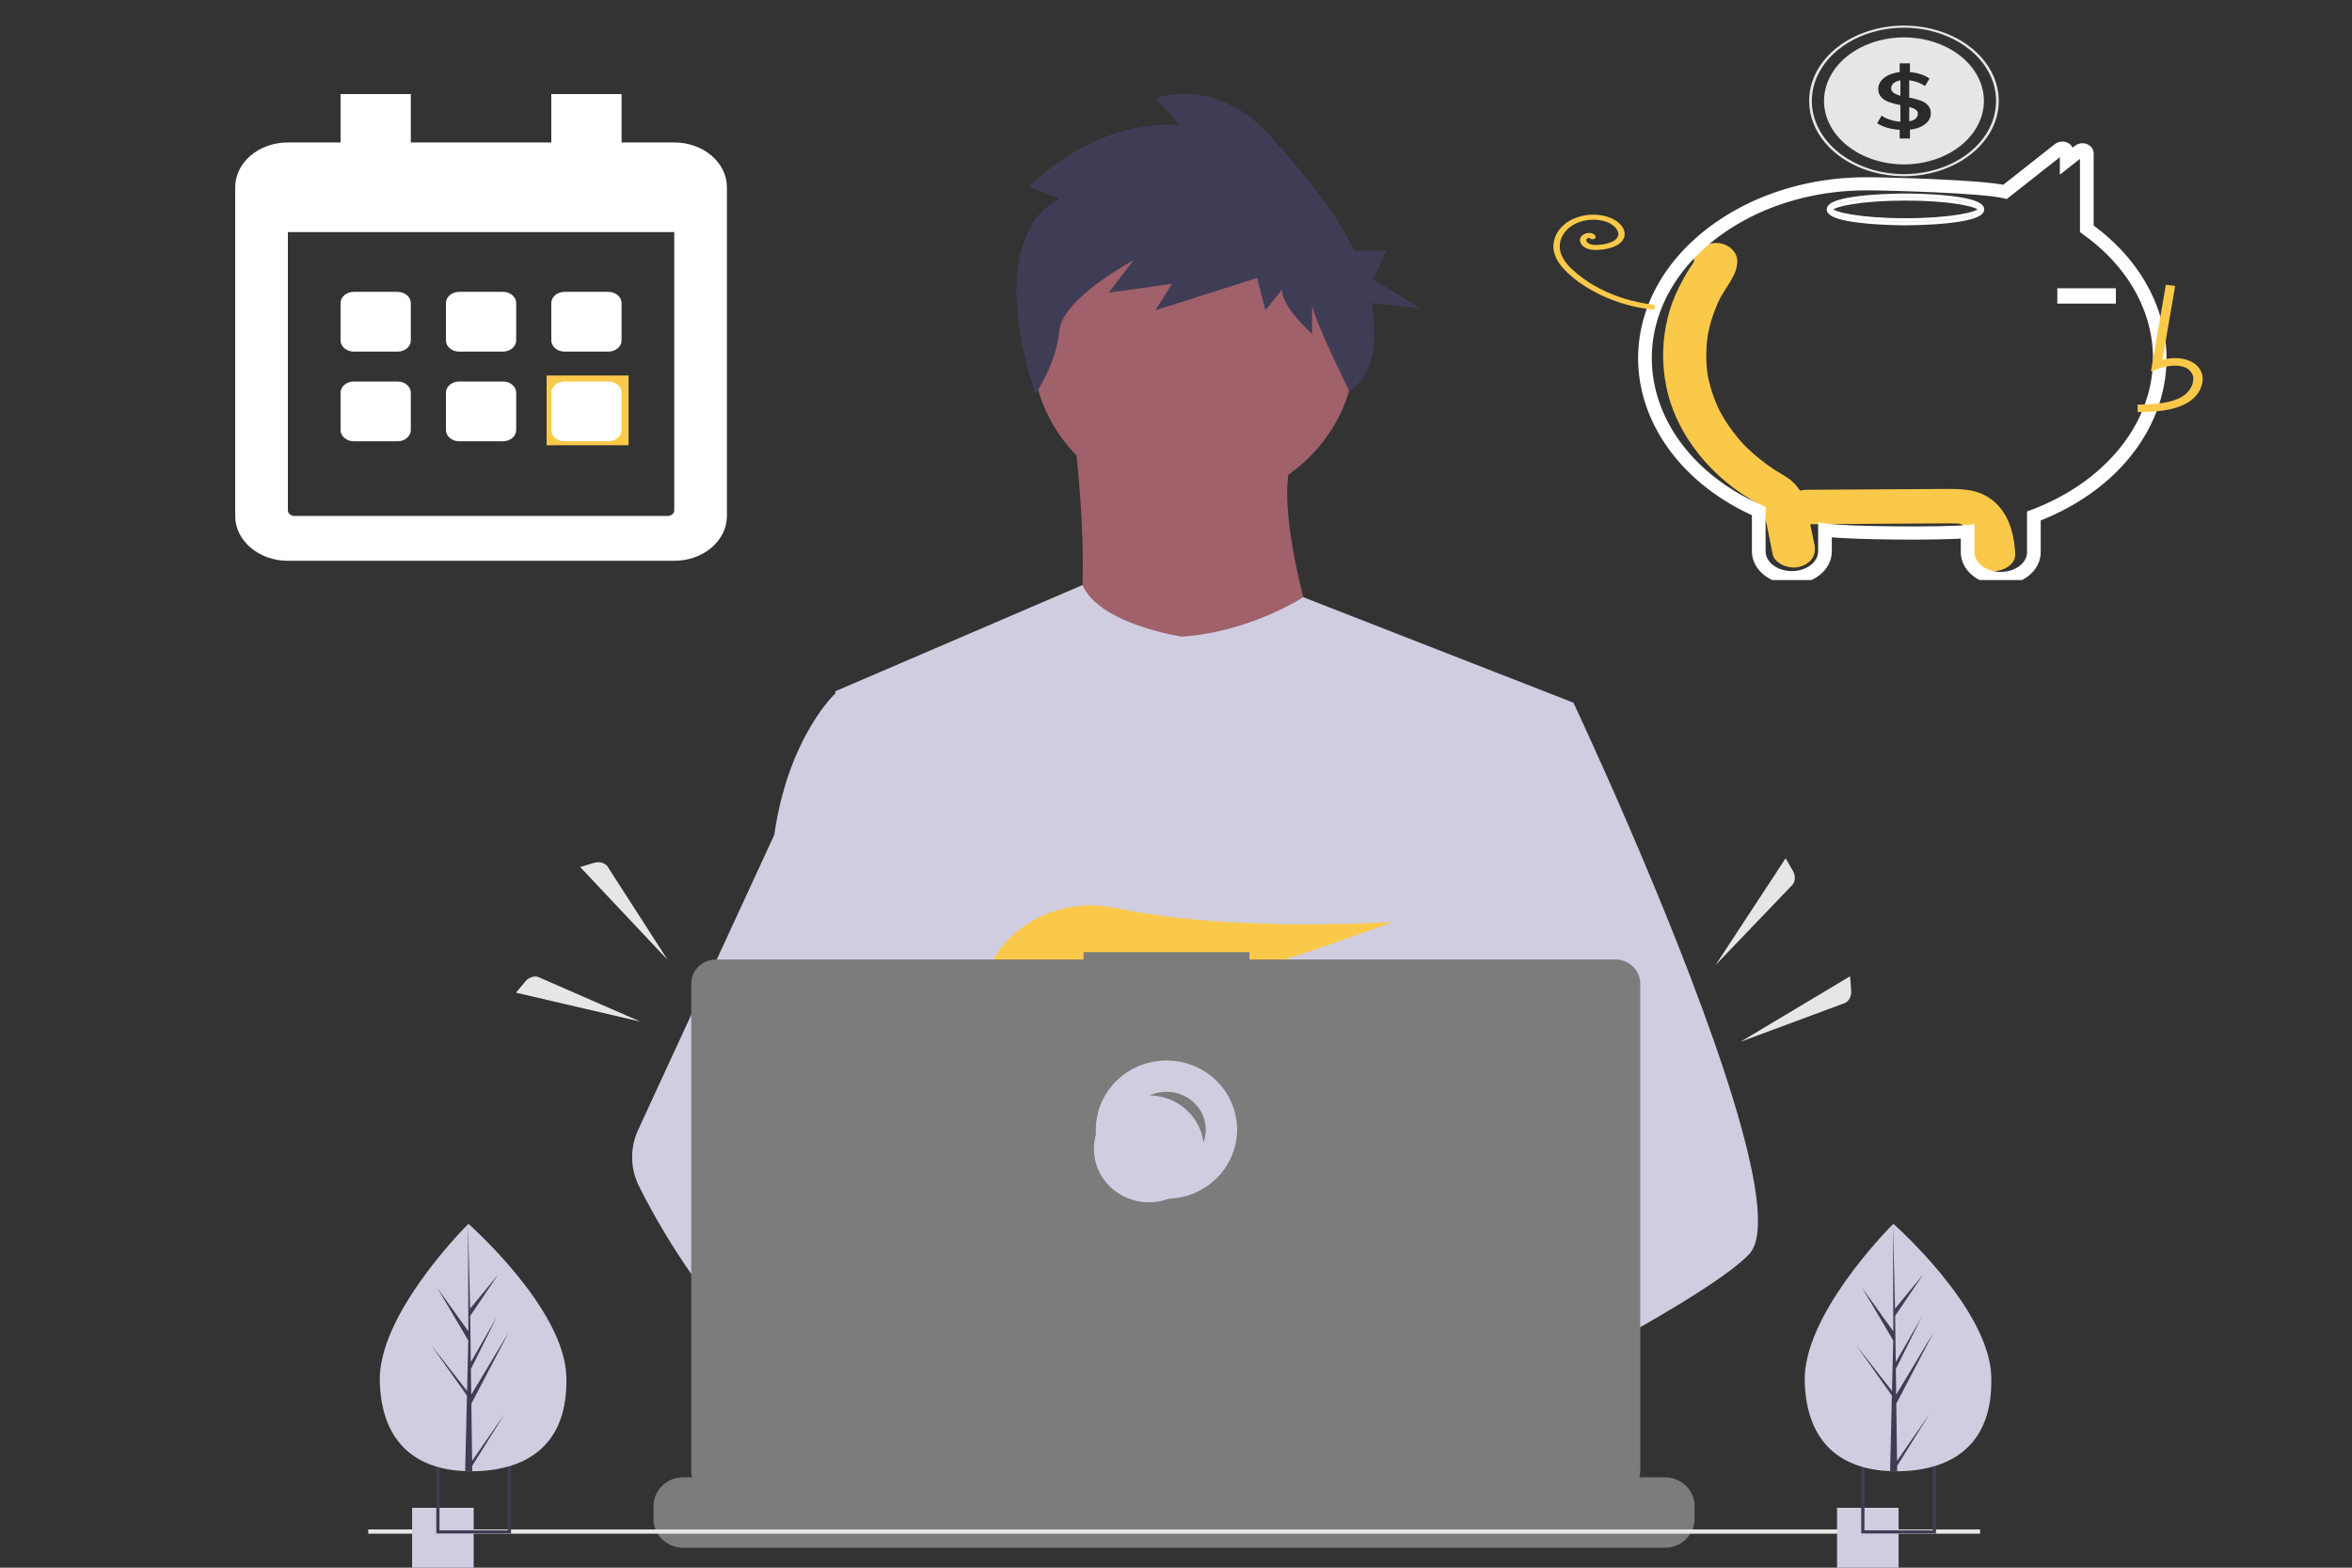 <svg width="150" height="100" viewBox="0 0 150 100" fill="none" xmlns="http://www.w3.org/2000/svg">
<rect x="0" y="0" width="150" height="100" fill="#333333" stroke="none"/>
<g clip-path="url(#clip0)">
<g clip-path="url(#clip1)">
<path d="M127.46 32.272C127.017 31.779 126.418 31.419 125.665 31.284C125.008 31.167 124.333 31.187 123.665 31.191L115.224 31.242C114.501 31.247 113.808 31.745 113.841 32.341C113.875 32.932 114.449 33.444 115.224 33.44C117.697 33.424 120.169 33.409 122.642 33.394C123.225 33.391 123.808 33.382 124.391 33.384C124.522 33.384 124.653 33.389 124.783 33.391C124.815 33.391 124.838 33.391 124.854 33.39C124.858 33.391 124.862 33.392 124.867 33.393C124.935 33.408 125.005 33.418 125.074 33.432C125.05 33.433 125.118 33.467 125.153 33.479C125.157 33.486 125.167 33.499 125.184 33.52C125.208 33.554 125.277 33.661 125.28 33.657C125.385 33.867 125.471 34.083 125.538 34.302C125.699 34.786 125.734 34.887 125.757 35.341C125.787 35.915 126.372 36.467 127.14 36.44C127.864 36.414 128.554 35.956 128.522 35.341C128.47 34.305 128.241 33.141 127.46 32.272Z" fill="#FBC94A"/>
<path d="M115.72 34.751C115.562 33.987 115.406 33.223 115.244 32.46C115.08 31.686 114.745 30.977 113.987 30.469C113.785 30.334 113.575 30.207 113.364 30.081C113.29 30.036 113.216 29.992 113.142 29.946C113.138 29.944 113.135 29.942 113.131 29.94C113.123 29.934 113.114 29.927 113.101 29.919C112.785 29.706 112.479 29.484 112.189 29.248C111.93 29.039 111.683 28.82 111.448 28.593C111.389 28.536 111.331 28.479 111.273 28.421C111.263 28.411 111.21 28.357 111.175 28.321C111.143 28.285 111.083 28.221 111.073 28.21C111.006 28.134 110.94 28.058 110.876 27.982C110.435 27.458 110.054 26.904 109.736 26.326C109.705 26.269 109.674 26.211 109.644 26.153C109.636 26.136 109.625 26.113 109.611 26.083C109.547 25.943 109.483 25.803 109.425 25.661C109.3 25.36 109.193 25.055 109.104 24.746C109.06 24.593 109.02 24.439 108.984 24.285C108.966 24.205 108.949 24.126 108.933 24.046C108.931 24.033 108.915 23.947 108.906 23.898C108.899 23.849 108.887 23.763 108.885 23.749C108.875 23.669 108.866 23.588 108.858 23.508C108.84 23.327 108.828 23.145 108.822 22.963C108.811 22.64 108.819 22.317 108.844 21.994C108.858 21.812 108.879 21.631 108.904 21.45C108.905 21.439 108.907 21.43 108.908 21.422C108.909 21.414 108.911 21.405 108.913 21.394C108.932 21.294 108.951 21.194 108.973 21.095C109.056 20.717 109.164 20.343 109.296 19.974C109.359 19.8 109.427 19.627 109.5 19.456C109.533 19.38 109.567 19.304 109.602 19.228C109.599 19.233 109.704 19.021 109.705 19.014C110.12 18.236 110.797 17.527 110.798 16.644C110.799 16.045 110.162 15.472 109.416 15.5C109.044 15.511 108.692 15.637 108.434 15.85C108.176 16.063 108.032 16.348 108.033 16.644C108.033 16.657 108.033 16.669 108.033 16.68C108.026 16.698 108.02 16.714 108.015 16.727C107.934 16.867 107.835 17 107.747 17.136C107.504 17.508 107.296 17.893 107.099 18.283C106.777 18.918 106.53 19.576 106.362 20.248C105.998 21.721 105.969 23.233 106.279 24.714C106.815 27.31 108.583 29.795 111.04 31.465C111.253 31.61 111.472 31.75 111.692 31.888C111.784 31.945 111.876 32 111.968 32.056C112.012 32.082 112.193 32.195 112.113 32.14C112.285 32.256 112.357 32.315 112.401 32.401C112.407 32.42 112.416 32.447 112.428 32.484C112.459 32.58 112.488 32.676 112.513 32.774C112.726 33.629 112.875 34.498 113.054 35.359C113.177 35.95 114.093 36.335 114.754 36.157C115.525 35.951 115.852 35.384 115.72 34.751Z" fill="#FBC94A"/>
<path d="M127.599 36.968C127.019 36.969 126.461 36.787 126.049 36.462C125.637 36.137 125.404 35.696 125.401 35.234V33.981C123.75 34.128 118.096 34.094 116.475 33.887V35.184C116.471 35.645 116.238 36.086 115.826 36.411C115.414 36.736 114.857 36.918 114.277 36.918C113.697 36.918 113.14 36.736 112.729 36.411C112.317 36.086 112.083 35.645 112.079 35.184V32.638C109.884 31.669 108.054 30.252 106.778 28.533C105.502 26.815 104.826 24.857 104.821 22.862C104.821 19.441 106.772 16.249 110.174 14.106C112.387 12.707 115.074 11.866 117.893 11.691C118.275 11.667 118.66 11.655 119.036 11.655C120.363 11.655 126.348 11.818 127.85 12.161L131.274 9.461C131.324 9.421 131.389 9.394 131.459 9.383C131.529 9.371 131.601 9.377 131.667 9.399C131.734 9.42 131.79 9.457 131.83 9.504C131.87 9.551 131.891 9.606 131.891 9.663V10.092L132.557 9.568C132.607 9.527 132.672 9.5 132.742 9.489C132.812 9.478 132.884 9.484 132.95 9.505C133.017 9.526 133.073 9.563 133.113 9.61C133.153 9.657 133.174 9.713 133.174 9.77V14.566C134.892 15.797 136.201 17.346 136.986 19.075C137.771 20.804 138.007 22.66 137.673 24.479C137.339 26.298 136.446 28.023 135.072 29.502C133.698 30.981 131.887 32.167 129.798 32.957V35.234C129.795 35.696 129.562 36.137 129.15 36.462C128.738 36.787 128.18 36.969 127.599 36.968V36.968ZM125.574 33.825V35.234C125.578 35.659 125.794 36.065 126.173 36.364C126.552 36.663 127.065 36.831 127.599 36.831C128.134 36.831 128.646 36.663 129.026 36.364C129.405 36.065 129.621 35.659 129.625 35.234V32.87L129.674 32.852C132.018 31.968 134.008 30.585 135.423 28.857C137.226 26.652 137.976 24.007 137.537 21.401C137.098 18.794 135.499 16.399 133.03 14.648L133.001 14.627V9.77C133.001 9.74 132.991 9.711 132.97 9.687C132.949 9.662 132.92 9.643 132.885 9.633C132.85 9.621 132.812 9.618 132.776 9.623C132.739 9.629 132.705 9.644 132.679 9.665L131.718 10.422V9.663C131.718 9.634 131.708 9.605 131.687 9.58C131.666 9.556 131.636 9.537 131.602 9.526C131.567 9.514 131.529 9.511 131.492 9.517C131.456 9.523 131.422 9.538 131.396 9.559L127.898 12.316L127.848 12.304C126.452 11.957 120.373 11.792 119.036 11.792C118.664 11.792 118.284 11.804 117.906 11.828C115.122 12.001 112.467 12.832 110.282 14.213C106.921 16.331 104.993 19.483 104.993 22.862C104.999 24.839 105.671 26.78 106.94 28.481C108.208 30.183 110.027 31.583 112.207 32.537L112.252 32.557V35.184C112.256 35.609 112.472 36.015 112.851 36.313C113.23 36.612 113.743 36.78 114.277 36.78C114.811 36.78 115.324 36.612 115.703 36.313C116.083 36.015 116.298 35.609 116.303 35.184V33.723L116.405 33.738C117.861 33.956 123.994 33.99 125.476 33.836L125.574 33.825Z" fill="#E6E6E6" stroke="white" stroke-width="0.7"/>
<path d="M121.427 1.63C119.855 1.631 118.345 2.117 117.216 2.987C116.088 3.856 115.43 5.04 115.381 6.289C115.379 6.337 115.378 6.387 115.378 6.436C115.378 7.387 115.733 8.316 116.397 9.106C117.062 9.897 118.007 10.513 119.112 10.877C120.217 11.24 121.433 11.335 122.607 11.15C123.78 10.964 124.858 10.507 125.703 9.835C126.549 9.163 127.125 8.306 127.359 7.374C127.592 6.442 127.472 5.475 127.015 4.597C126.557 3.719 125.782 2.968 124.787 2.44C123.792 1.912 122.623 1.63 121.427 1.63V1.63ZM121.427 11.105C119.869 11.104 118.375 10.611 117.274 9.736C116.172 8.861 115.552 7.674 115.551 6.436C115.551 6.372 115.553 6.309 115.556 6.247C115.603 5.332 115.987 4.449 116.66 3.706C117.334 2.964 118.268 2.395 119.345 2.071C120.422 1.747 121.595 1.681 122.719 1.882C123.843 2.084 124.867 2.543 125.665 3.203C126.463 3.863 126.999 4.695 127.206 5.596C127.414 6.496 127.283 7.425 126.832 8.267C126.38 9.109 125.627 9.827 124.666 10.331C123.705 10.836 122.578 11.105 121.427 11.105V11.105Z" fill="#E6E6E6"/>
<path d="M126.525 6.436C126.525 7.511 125.987 8.541 125.031 9.301C124.075 10.06 122.779 10.487 121.427 10.487C120.074 10.487 118.778 10.06 117.822 9.301C116.866 8.541 116.328 7.511 116.328 6.436C116.328 6.308 116.336 6.182 116.351 6.057C116.474 5.02 117.094 4.06 118.084 3.378C119.074 2.695 120.356 2.341 121.666 2.39C122.975 2.439 124.21 2.887 125.115 3.64C126.02 4.394 126.525 5.395 126.525 6.436V6.436Z" fill="#E6E6E6"/>
<path d="M122.945 6.705C122.821 6.576 122.659 6.474 122.472 6.408C122.242 6.331 122.004 6.269 121.762 6.223V5.12C122.135 5.165 122.485 5.292 122.772 5.486L123.054 5.009C122.892 4.894 122.706 4.803 122.504 4.739C122.281 4.667 122.046 4.619 121.807 4.597V4.038H121.154V4.602C120.902 4.625 120.659 4.69 120.441 4.793C120.245 4.885 120.079 5.014 119.958 5.169C119.844 5.32 119.784 5.493 119.787 5.669C119.775 5.86 119.845 6.049 119.984 6.205C120.113 6.34 120.282 6.447 120.477 6.515C120.711 6.595 120.952 6.658 121.199 6.705V7.762C120.759 7.736 120.34 7.603 119.997 7.381L119.716 7.859C119.907 7.985 120.125 8.083 120.359 8.149C120.615 8.221 120.883 8.266 121.154 8.28V8.834H121.807V8.27C122.169 8.239 122.509 8.115 122.775 7.917C122.893 7.828 122.985 7.72 123.048 7.601C123.11 7.481 123.14 7.353 123.137 7.224C123.147 7.039 123.08 6.856 122.945 6.705V6.705ZM121.199 6.106C121.04 6.068 120.893 6.005 120.765 5.921C120.714 5.885 120.674 5.84 120.647 5.791C120.621 5.741 120.608 5.688 120.611 5.634C120.606 5.511 120.663 5.393 120.768 5.303C120.885 5.21 121.036 5.148 121.199 5.126V6.106ZM122.171 7.567C122.061 7.657 121.918 7.716 121.762 7.737V6.828C121.911 6.859 122.05 6.915 122.171 6.99C122.217 7.022 122.254 7.061 122.278 7.105C122.303 7.149 122.314 7.196 122.312 7.244C122.318 7.362 122.268 7.477 122.171 7.567V7.567Z" fill="#2B2929"/>
<path d="M105.417 19.43C104.211 19.288 103.058 18.942 102.036 18.414C101.53 18.153 101.062 17.848 100.639 17.506C100.222 17.168 99.823 16.784 99.616 16.333C99.417 15.917 99.427 15.455 99.645 15.045C99.859 14.636 100.268 14.312 100.783 14.143C101.3 13.979 101.925 13.962 102.429 14.142C102.669 14.225 102.877 14.358 103.031 14.526C103.102 14.604 103.155 14.691 103.187 14.784C103.217 14.869 103.219 14.957 103.195 15.043C103.166 15.127 103.113 15.207 103.042 15.274C102.971 15.342 102.883 15.397 102.783 15.435C102.562 15.525 102.324 15.583 102.078 15.606C101.831 15.633 101.476 15.657 101.277 15.5C101.236 15.468 101.204 15.431 101.183 15.389C101.168 15.357 101.163 15.323 101.168 15.289C101.165 15.304 101.18 15.257 101.179 15.258C101.176 15.265 101.162 15.282 101.182 15.256C101.188 15.248 101.195 15.239 101.202 15.231C101.195 15.238 101.181 15.249 101.207 15.23C101.228 15.211 101.255 15.198 101.286 15.191C101.298 15.188 101.31 15.186 101.322 15.184C101.352 15.177 101.291 15.184 101.323 15.183C101.335 15.183 101.347 15.183 101.359 15.183C101.389 15.182 101.329 15.176 101.358 15.182C101.369 15.184 101.381 15.186 101.392 15.189C101.416 15.195 101.375 15.175 101.391 15.19C101.41 15.208 101.371 15.173 101.393 15.19C101.404 15.199 101.414 15.208 101.424 15.217C101.462 15.247 101.513 15.264 101.567 15.264C101.62 15.264 101.672 15.247 101.71 15.217C101.747 15.187 101.767 15.146 101.767 15.103C101.767 15.061 101.747 15.02 101.71 14.99C101.51 14.793 101.116 14.841 100.914 15.008C100.656 15.22 100.758 15.556 101.009 15.741C101.293 15.95 101.694 15.965 102.059 15.93C102.368 15.906 102.668 15.839 102.947 15.73C103.223 15.623 103.439 15.437 103.554 15.21C103.605 15.088 103.624 14.96 103.608 14.832C103.592 14.705 103.543 14.581 103.462 14.47C103.14 13.989 102.473 13.742 101.813 13.699C101.474 13.678 101.132 13.711 100.809 13.795C100.485 13.88 100.186 14.014 99.928 14.191C99.431 14.546 99.125 15.04 99.074 15.569C99.016 16.118 99.284 16.651 99.675 17.095C100.084 17.545 100.572 17.946 101.125 18.286C102.205 18.971 103.472 19.446 104.824 19.672C104.985 19.699 105.147 19.721 105.309 19.74C105.361 19.75 105.416 19.744 105.462 19.723C105.508 19.702 105.543 19.668 105.558 19.628C105.572 19.586 105.565 19.543 105.539 19.506C105.512 19.468 105.468 19.441 105.417 19.43L105.417 19.43Z" fill="#FBC94A"/>
<path d="M121.523 14.271C121.322 14.271 116.6 14.26 116.6 13.357C116.6 12.454 121.322 12.444 121.523 12.444C121.724 12.444 126.446 12.454 126.446 13.357C126.446 14.26 121.724 14.271 121.523 14.271ZM116.785 13.357C116.914 13.631 118.65 14.019 121.523 14.019C124.397 14.019 126.132 13.631 126.262 13.357C126.132 13.083 124.397 12.695 121.523 12.695C118.65 12.695 116.914 13.083 116.785 13.357V13.357Z" fill="#E6E6E6" stroke="white" stroke-width="0.2"/>
<path d="M136.336 26.291C137.328 26.269 138.564 26.242 139.516 25.69C139.799 25.518 140.032 25.3 140.198 25.05C140.364 24.799 140.459 24.523 140.477 24.241C140.496 23.804 140.298 23.424 139.918 23.169C139.421 22.835 138.695 22.757 137.913 22.939L138.723 18.233L138.128 18.168L137.175 23.701L137.672 23.52C138.248 23.31 139.039 23.203 139.53 23.533C139.651 23.619 139.745 23.727 139.805 23.846C139.865 23.966 139.889 24.095 139.876 24.224C139.862 24.434 139.79 24.64 139.667 24.826C139.544 25.012 139.371 25.175 139.161 25.304C138.421 25.734 137.436 25.79 136.319 25.814L136.336 26.291Z" fill="#FBC94A"/>
<path d="M134.691 18.639H131.456V19.116H134.691V18.639Z" fill="#E6E6E6" stroke="white" stroke-width="0.5"/>
</g>
<g clip-path="url(#clip2)">
<path d="M76.134 32.178C81.829 32.178 86.447 27.688 86.447 22.149C86.447 16.61 81.829 12.12 76.134 12.12C70.438 12.12 65.821 16.61 65.821 22.149C65.821 27.688 70.438 32.178 76.134 32.178Z" fill="#A0616A"/>
<path d="M68.437 27.163C68.437 27.163 70.38 41.408 67.391 43.007C64.401 44.606 85.176 44.751 85.176 44.751C85.176 44.751 80.543 32.396 82.635 28.617L68.437 27.163Z" fill="#A0616A"/>
<path d="M100.346 44.823L98.618 52.474L94.965 68.662L94.856 69.548L93.595 79.811L92.757 86.629L92.194 91.209C88.775 92.918 86.297 94.098 86.297 94.098C86.297 94.098 86.084 93.058 85.74 91.729C83.341 92.428 78.901 93.589 75.138 93.821C76.508 95.306 77.138 96.701 76.284 97.731C73.706 100.835 63.065 94.332 59.343 91.907C59.256 92.488 59.223 93.075 59.245 93.661L56.396 91.531L56.678 86.629L57.154 78.336L57.751 67.935C57.563 67.49 57.405 67.032 57.278 66.567C56.406 63.55 55.347 57.526 54.535 52.474C53.882 48.408 53.391 44.973 53.287 44.242C53.273 44.147 53.266 44.097 53.266 44.097L69.033 37.322C70.154 39.849 75.386 40.609 75.386 40.609C79.721 40.318 83.119 38.095 83.119 38.095L100.346 44.823Z" fill="#D0CDE1"/>
<path d="M87.493 91.191C87.493 91.191 86.826 91.414 85.74 91.729C83.341 92.428 78.901 93.589 75.138 93.821C71.898 94.023 69.161 93.537 68.66 91.482C68.446 90.598 68.75 89.871 69.413 89.274C71.394 87.489 76.566 86.849 80.668 86.629C81.826 86.568 82.897 86.539 83.79 86.528C85.304 86.509 86.297 86.539 86.297 86.539L86.321 86.629L87.493 91.191Z" fill="#A0616A"/>
<path d="M67.555 12.662L65.626 11.911C65.626 11.911 69.658 7.595 75.268 7.97L73.69 6.281C73.69 6.281 77.546 4.779 81.052 8.721C82.895 10.793 85.028 13.228 86.357 15.971H88.422L87.56 17.817L90.576 19.662L87.48 19.331C87.665 20.341 87.693 21.373 87.564 22.392C87.432 23.411 86.897 24.34 86.073 24.983V24.983C86.073 24.983 83.682 20.169 83.682 19.419V21.295C83.682 21.295 81.753 19.606 81.753 18.48L80.702 19.794L80.176 17.729L73.69 19.794L74.742 18.105L70.71 18.668L72.288 16.603C72.288 16.603 67.73 19.043 67.555 21.108C67.379 23.172 66.045 25.128 66.045 25.128C66.045 25.128 62.471 15.477 67.555 12.662Z" fill="#3F3D56"/>
<path d="M111.556 79.998C110.505 81.106 107.902 82.774 104.747 84.579C103.573 85.25 102.324 85.942 101.049 86.629C98.007 88.27 94.822 89.896 92.194 91.209C88.775 92.918 86.297 94.098 86.297 94.098C86.297 94.098 86.084 93.058 85.74 91.729C85.28 89.949 84.587 87.648 83.865 86.629C83.84 86.594 83.815 86.561 83.79 86.528C83.579 86.26 83.367 86.103 83.158 86.103L93.595 79.811L98.105 77.092L94.856 69.548L90.781 60.086L93.24 52.474L95.713 44.823H100.346C100.346 44.823 101.881 48.08 103.842 52.621C104.136 53.301 104.439 54.009 104.747 54.74C108.783 64.287 113.815 77.618 111.556 79.998Z" fill="#D0CDE1"/>
<path d="M76.284 97.731C73.706 100.835 63.065 94.332 59.343 91.907C58.532 91.379 58.05 91.045 58.05 91.045L61.455 86.629L62.533 85.231C62.533 85.231 63.498 85.729 64.924 86.539C64.976 86.569 65.028 86.599 65.081 86.629C66.311 87.332 67.855 88.249 69.413 89.274C71.563 90.688 73.737 92.302 75.138 93.821C76.508 95.306 77.138 96.701 76.284 97.731Z" fill="#A0616A"/>
<path d="M64.924 86.539C64.544 86.538 64.164 86.568 63.788 86.629C60.564 87.168 59.613 90.006 59.343 91.907C59.256 92.488 59.223 93.075 59.245 93.661L56.396 91.531L55.358 90.755C52.861 89.908 50.635 88.404 48.706 86.629C47.031 85.063 45.53 83.331 44.225 81.462C42.925 79.619 41.766 77.686 40.758 75.679C40.477 75.119 40.325 74.505 40.315 73.882C40.305 73.258 40.435 72.64 40.698 72.072L44.225 64.427L49.38 53.254C49.418 52.988 49.459 52.728 49.505 52.474C50.527 46.773 53.266 44.242 53.266 44.242H55.358L56.758 52.474L58.497 62.702L57.278 66.567L54.462 75.493L57.154 78.336L64.924 86.539Z" fill="#D0CDE1"/>
<path d="M67.293 62.71L69.081 64.739C69.746 64.616 70.44 64.471 71.155 64.309L70.641 62.71L71.897 64.135C79.47 62.324 88.856 58.802 88.856 58.802C88.856 58.802 78.722 59.525 71.156 57.917C67.809 57.206 64.364 58.82 62.991 61.873C62.192 63.647 62.318 65.185 65.15 65.185C66.106 65.169 67.061 65.082 68.004 64.924L67.293 62.71Z" fill="#FBC94A"/>
<path d="M108.071 96.067V96.895C108.071 97.122 108.028 97.347 107.943 97.559C107.905 97.653 107.86 97.745 107.807 97.832C107.64 98.105 107.403 98.331 107.119 98.487C106.835 98.644 106.514 98.727 106.187 98.727H43.563C43.236 98.727 42.915 98.644 42.631 98.487C42.347 98.331 42.11 98.105 41.943 97.832C41.89 97.745 41.845 97.653 41.807 97.559C41.722 97.347 41.679 97.122 41.679 96.895V96.067C41.679 95.827 41.728 95.588 41.823 95.366C41.917 95.144 42.056 94.942 42.231 94.772C42.406 94.602 42.614 94.467 42.842 94.375C43.071 94.283 43.316 94.235 43.563 94.236H47.173V93.85C47.173 93.84 47.175 93.829 47.179 93.82C47.182 93.811 47.188 93.802 47.196 93.795C47.203 93.788 47.212 93.783 47.221 93.779C47.231 93.775 47.241 93.773 47.251 93.773H49.135C49.145 93.773 49.155 93.775 49.165 93.779C49.174 93.783 49.183 93.788 49.19 93.795C49.197 93.802 49.203 93.811 49.207 93.82C49.211 93.829 49.213 93.84 49.213 93.85V94.236H50.39V93.85C50.39 93.84 50.392 93.829 50.396 93.82C50.4 93.811 50.405 93.802 50.413 93.795C50.42 93.788 50.429 93.783 50.438 93.779C50.448 93.775 50.458 93.773 50.468 93.773H52.352C52.362 93.773 52.372 93.775 52.382 93.779C52.391 93.783 52.4 93.788 52.407 93.795C52.415 93.802 52.42 93.811 52.424 93.82C52.428 93.829 52.43 93.84 52.43 93.85V94.236H53.608V93.85C53.608 93.84 53.61 93.829 53.614 93.82C53.618 93.811 53.624 93.802 53.631 93.795C53.639 93.788 53.647 93.783 53.657 93.779C53.666 93.775 53.676 93.773 53.687 93.773H55.57C55.581 93.773 55.591 93.775 55.6 93.779C55.61 93.783 55.618 93.788 55.626 93.795C55.633 93.802 55.639 93.811 55.643 93.82C55.647 93.829 55.649 93.84 55.649 93.85V94.236H56.825V93.85C56.825 93.84 56.827 93.829 56.831 93.82C56.835 93.811 56.841 93.802 56.848 93.795C56.856 93.788 56.864 93.783 56.874 93.779C56.883 93.775 56.894 93.773 56.904 93.773H58.787C58.798 93.773 58.808 93.775 58.817 93.779C58.827 93.783 58.836 93.788 58.843 93.795C58.85 93.802 58.856 93.811 58.86 93.82C58.864 93.829 58.866 93.84 58.866 93.85V94.236H60.042V93.85C60.042 93.84 60.044 93.829 60.048 93.82C60.052 93.811 60.058 93.802 60.066 93.795C60.073 93.788 60.081 93.783 60.091 93.779C60.1 93.775 60.111 93.773 60.121 93.773H62.005C62.015 93.773 62.025 93.775 62.035 93.779C62.044 93.783 62.053 93.788 62.06 93.795C62.067 93.802 62.073 93.811 62.077 93.82C62.081 93.829 62.083 93.84 62.083 93.85V94.236H63.261V93.85C63.261 93.84 63.263 93.829 63.267 93.82C63.271 93.811 63.277 93.802 63.284 93.795C63.291 93.788 63.3 93.783 63.309 93.779C63.319 93.775 63.329 93.773 63.34 93.773H65.223C65.233 93.773 65.243 93.775 65.253 93.779C65.263 93.783 65.271 93.788 65.279 93.795C65.286 93.802 65.292 93.811 65.296 93.82C65.299 93.829 65.302 93.84 65.302 93.85V94.236H66.478V93.85C66.478 93.84 66.48 93.829 66.484 93.82C66.488 93.811 66.494 93.802 66.501 93.795C66.508 93.788 66.517 93.783 66.527 93.779C66.536 93.775 66.546 93.773 66.557 93.773H81.31C81.32 93.773 81.331 93.775 81.34 93.779C81.35 93.783 81.358 93.788 81.366 93.795C81.373 93.802 81.379 93.811 81.383 93.82C81.386 93.829 81.389 93.84 81.389 93.85V94.236H82.567V93.85C82.567 93.84 82.569 93.829 82.573 93.82C82.576 93.811 82.582 93.802 82.59 93.795C82.597 93.788 82.606 93.783 82.615 93.779C82.625 93.775 82.635 93.773 82.645 93.773H84.528C84.549 93.773 84.569 93.781 84.584 93.796C84.599 93.81 84.607 93.829 84.607 93.85V94.236H85.784V93.85C85.784 93.84 85.786 93.829 85.79 93.82C85.794 93.811 85.799 93.802 85.807 93.795C85.814 93.788 85.823 93.783 85.832 93.779C85.842 93.775 85.852 93.773 85.862 93.773H87.746C87.756 93.773 87.766 93.775 87.776 93.779C87.785 93.783 87.794 93.788 87.801 93.795C87.808 93.802 87.814 93.811 87.818 93.82C87.822 93.829 87.824 93.839 87.824 93.85V94.236H89.001V93.85C89.001 93.84 89.003 93.829 89.007 93.82C89.011 93.811 89.016 93.802 89.024 93.795C89.031 93.788 89.04 93.783 89.049 93.779C89.059 93.775 89.069 93.773 89.079 93.773H90.963C90.973 93.773 90.983 93.775 90.993 93.779C91.002 93.783 91.011 93.788 91.018 93.795C91.026 93.802 91.031 93.811 91.035 93.82C91.039 93.829 91.041 93.84 91.041 93.85V94.236H92.219V93.85C92.219 93.84 92.221 93.829 92.225 93.82C92.229 93.811 92.235 93.802 92.242 93.795C92.25 93.788 92.258 93.783 92.268 93.779C92.277 93.775 92.288 93.773 92.298 93.773H94.181C94.202 93.773 94.222 93.781 94.236 93.796C94.251 93.81 94.259 93.829 94.258 93.85V94.236H95.436V93.85C95.436 93.84 95.439 93.829 95.442 93.82C95.446 93.811 95.452 93.802 95.459 93.795C95.467 93.788 95.475 93.783 95.485 93.779C95.495 93.775 95.505 93.773 95.515 93.773H97.398C97.409 93.773 97.419 93.775 97.428 93.779C97.438 93.783 97.447 93.788 97.454 93.795C97.461 93.802 97.467 93.811 97.471 93.82C97.475 93.829 97.477 93.84 97.477 93.85V94.236H98.654V93.85C98.654 93.84 98.656 93.829 98.659 93.82C98.663 93.811 98.669 93.802 98.677 93.795C98.684 93.788 98.692 93.783 98.702 93.779C98.712 93.775 98.722 93.773 98.732 93.773H100.616C100.626 93.773 100.636 93.775 100.646 93.779C100.655 93.783 100.664 93.788 100.671 93.795C100.678 93.802 100.684 93.811 100.688 93.82C100.692 93.829 100.694 93.84 100.694 93.85V94.236H106.187C106.435 94.235 106.68 94.283 106.908 94.375C107.137 94.467 107.344 94.602 107.519 94.772C107.694 94.942 107.833 95.144 107.928 95.366C108.022 95.588 108.071 95.827 108.071 96.067V96.067Z" fill="#7C7C7C"/>
<path d="M126.281 97.559H23.485V97.832H126.281V97.559Z" fill="#E6E6E6"/>
<path d="M103.028 61.203H79.686V60.735H69.102V61.203H45.664C45.245 61.203 44.843 61.365 44.547 61.653C44.251 61.941 44.085 62.331 44.085 62.739V93.822C44.085 94.23 44.251 94.62 44.547 94.908C44.843 95.196 45.245 95.358 45.664 95.358H103.028C103.447 95.358 103.849 95.196 104.145 94.908C104.441 94.62 104.607 94.23 104.607 93.822V62.739C104.607 62.537 104.566 62.337 104.487 62.151C104.408 61.965 104.291 61.795 104.145 61.653C103.998 61.51 103.824 61.397 103.633 61.32C103.441 61.243 103.236 61.203 103.028 61.203V61.203Z" fill="#7C7C7C"/>
<path d="M74.392 75.465C76.328 75.465 77.898 73.938 77.898 72.055C77.898 70.172 76.328 68.645 74.392 68.645C72.456 68.645 70.886 70.172 70.886 72.055C70.886 73.938 72.456 75.465 74.392 75.465Z" stroke="#D0CDE1" stroke-width="2" stroke-miterlimit="10"/>
<path d="M73.27 76.692C75.206 76.692 76.776 75.166 76.776 73.282C76.776 71.399 75.206 69.873 73.27 69.873C71.334 69.873 69.764 71.399 69.764 73.282C69.764 75.166 71.334 76.692 73.27 76.692Z" fill="#D0CDE1"/>
<path d="M30.209 96.181H26.282V100H30.209V96.181Z" fill="#D0CDE1"/>
<path d="M27.825 93.181V97.818H32.593V93.181H27.825ZM32.386 97.616H28.031V93.383H32.386V97.616Z" fill="#3F3D56"/>
<path d="M121.084 96.181H117.158V100H121.084V96.181Z" fill="#D0CDE1"/>
<path d="M118.701 93.181V97.818H123.469V93.181H118.701ZM123.262 97.616H118.907V93.383H123.262V97.616Z" fill="#3F3D56"/>
<path d="M36.119 87.798C36.25 92.155 33.632 93.752 30.347 93.846C30.27 93.848 30.194 93.849 30.119 93.85C29.966 93.851 29.815 93.848 29.666 93.842C26.695 93.722 24.343 92.188 24.221 88.136C24.095 83.942 29.447 78.493 29.849 78.09L29.85 78.089C29.865 78.074 29.873 78.066 29.873 78.066C29.873 78.066 35.989 83.441 36.119 87.798Z" fill="#D0CDE1"/>
<path d="M30.11 93.185L32.197 90.167L30.114 93.51L30.119 93.85C29.966 93.851 29.815 93.848 29.666 93.842L29.77 89.476L29.767 89.442L29.77 89.436L29.78 89.023L27.495 85.796L29.778 88.715L29.786 88.802L29.864 85.503L27.89 82.157L29.87 84.924L29.849 78.09L29.849 78.067L29.85 78.089L29.981 83.475L31.78 81.288L29.987 83.939L30.026 86.89L31.682 84.01L30.032 87.324L30.054 88.965L32.462 84.953L30.061 89.537L30.11 93.185Z" fill="#3F3D56"/>
<path d="M126.995 87.798C127.126 92.155 124.508 93.752 121.223 93.846C121.146 93.848 121.07 93.849 120.995 93.85C120.842 93.851 120.691 93.848 120.542 93.842C117.57 93.722 115.218 92.188 115.097 88.136C114.971 83.942 120.323 78.493 120.725 78.09L120.726 78.089C120.741 78.074 120.749 78.066 120.749 78.066C120.749 78.066 126.864 83.441 126.995 87.798Z" fill="#D0CDE1"/>
<path d="M120.986 93.185L123.073 90.167L120.99 93.51L120.995 93.85C120.842 93.851 120.691 93.848 120.542 93.842L120.645 89.476L120.643 89.442L120.646 89.436L120.656 89.023L118.371 85.796L120.654 88.715L120.662 88.802L120.74 85.503L118.766 82.157L120.746 84.924L120.725 78.09L120.725 78.067L120.726 78.089L120.857 83.475L122.656 81.288L120.863 83.939L120.902 86.89L122.557 84.01L120.908 87.324L120.93 88.965L123.338 84.953L120.937 89.537L120.986 93.185Z" fill="#3F3D56"/>
<g clip-path="url(#clip3)">
<rect x="34.861" y="23.954" width="5.227" height="4.448" fill="#FBC94A"/>
<path d="M25.36 22.429H22.56C22.098 22.429 21.72 22.107 21.72 21.714V19.331C21.72 18.938 22.098 18.617 22.56 18.617H25.36C25.822 18.617 26.2 18.938 26.2 19.331V21.714C26.2 22.107 25.822 22.429 25.36 22.429ZM32.92 21.714V19.331C32.92 18.938 32.542 18.617 32.08 18.617H29.28C28.818 18.617 28.44 18.938 28.44 19.331V21.714C28.44 22.107 28.818 22.429 29.28 22.429H32.08C32.542 22.429 32.92 22.107 32.92 21.714ZM39.64 21.714V19.331C39.64 18.938 39.262 18.617 38.8 18.617H36C35.538 18.617 35.16 18.938 35.16 19.331V21.714C35.16 22.107 35.538 22.429 36 22.429H38.8C39.262 22.429 39.64 22.107 39.64 21.714ZM32.92 27.433V25.05C32.92 24.657 32.542 24.335 32.08 24.335H29.28C28.818 24.335 28.44 24.657 28.44 25.05V27.433C28.44 27.826 28.818 28.147 29.28 28.147H32.08C32.542 28.147 32.92 27.826 32.92 27.433ZM26.2 27.433V25.05C26.2 24.657 25.822 24.335 25.36 24.335H22.56C22.098 24.335 21.72 24.657 21.72 25.05V27.433C21.72 27.826 22.098 28.147 22.56 28.147H25.36C25.822 28.147 26.2 27.826 26.2 27.433ZM39.64 27.433V25.05C39.64 24.657 39.262 24.335 38.8 24.335H36C35.538 24.335 35.16 24.657 35.16 25.05V27.433C35.16 27.826 35.538 28.147 36 28.147H38.8C39.262 28.147 39.64 27.826 39.64 27.433ZM46.36 11.945V32.913C46.36 34.491 44.855 35.772 43 35.772H18.36C16.505 35.772 15 34.491 15 32.913V11.945C15 10.367 16.505 9.086 18.36 9.086H21.72V5.989C21.72 5.596 22.098 5.274 22.56 5.274H25.36C25.822 5.274 26.2 5.596 26.2 5.989V9.086H35.16V5.989C35.16 5.596 35.538 5.274 36 5.274H38.8C39.262 5.274 39.64 5.596 39.64 5.989V9.086H43C44.855 9.086 46.36 10.367 46.36 11.945ZM43 32.555V14.805H18.36V32.555C18.36 32.752 18.549 32.913 18.78 32.913H42.58C42.811 32.913 43 32.752 43 32.555Z" fill="white"/>
</g>
<path d="M37 55.304L42.584 61.237L38.806 55.366C38.775 55.297 38.727 55.234 38.665 55.181C38.603 55.127 38.528 55.083 38.445 55.052C38.362 55.022 38.272 55.004 38.181 55.001C38.089 54.997 37.998 55.008 37.911 55.033L37 55.304Z" fill="#E6E6E6"/>
<path d="M32.908 63.321L40.844 65.169L34.447 62.373C34.383 62.333 34.308 62.307 34.227 62.297C34.145 62.286 34.059 62.291 33.973 62.311C33.886 62.331 33.802 62.367 33.724 62.414C33.646 62.462 33.576 62.522 33.518 62.591L32.908 63.321Z" fill="#E6E6E6"/>
<path d="M113.88 54.748L109.41 61.56L114.24 56.518C114.299 56.472 114.349 56.411 114.387 56.338C114.425 56.265 114.45 56.183 114.461 56.095C114.471 56.007 114.467 55.915 114.449 55.825C114.431 55.736 114.399 55.649 114.355 55.571L113.88 54.748Z" fill="#E6E6E6"/>
<path d="M117.993 62.273L111 66.454L117.545 64.023C117.619 64.007 117.691 63.974 117.756 63.925C117.822 63.876 117.881 63.812 117.929 63.738C117.977 63.664 118.013 63.58 118.036 63.491C118.059 63.402 118.068 63.31 118.062 63.221L117.993 62.273Z" fill="#E6E6E6"/>
</g>
</g>
<defs>
<clipPath id="clip0">
<rect width="150" height="100" fill="white"/>
</clipPath>
<clipPath id="clip1">
<rect width="64" height="41" fill="white" transform="translate(91 -4)"/>
</clipPath>
<clipPath id="clip2">
<rect width="112" height="94" fill="white" transform="translate(15 6)"/>
</clipPath>
<clipPath id="clip3">
<rect width="31.36" height="30.498" fill="white" transform="translate(15 5.274)"/>
</clipPath>
</defs>
</svg>
